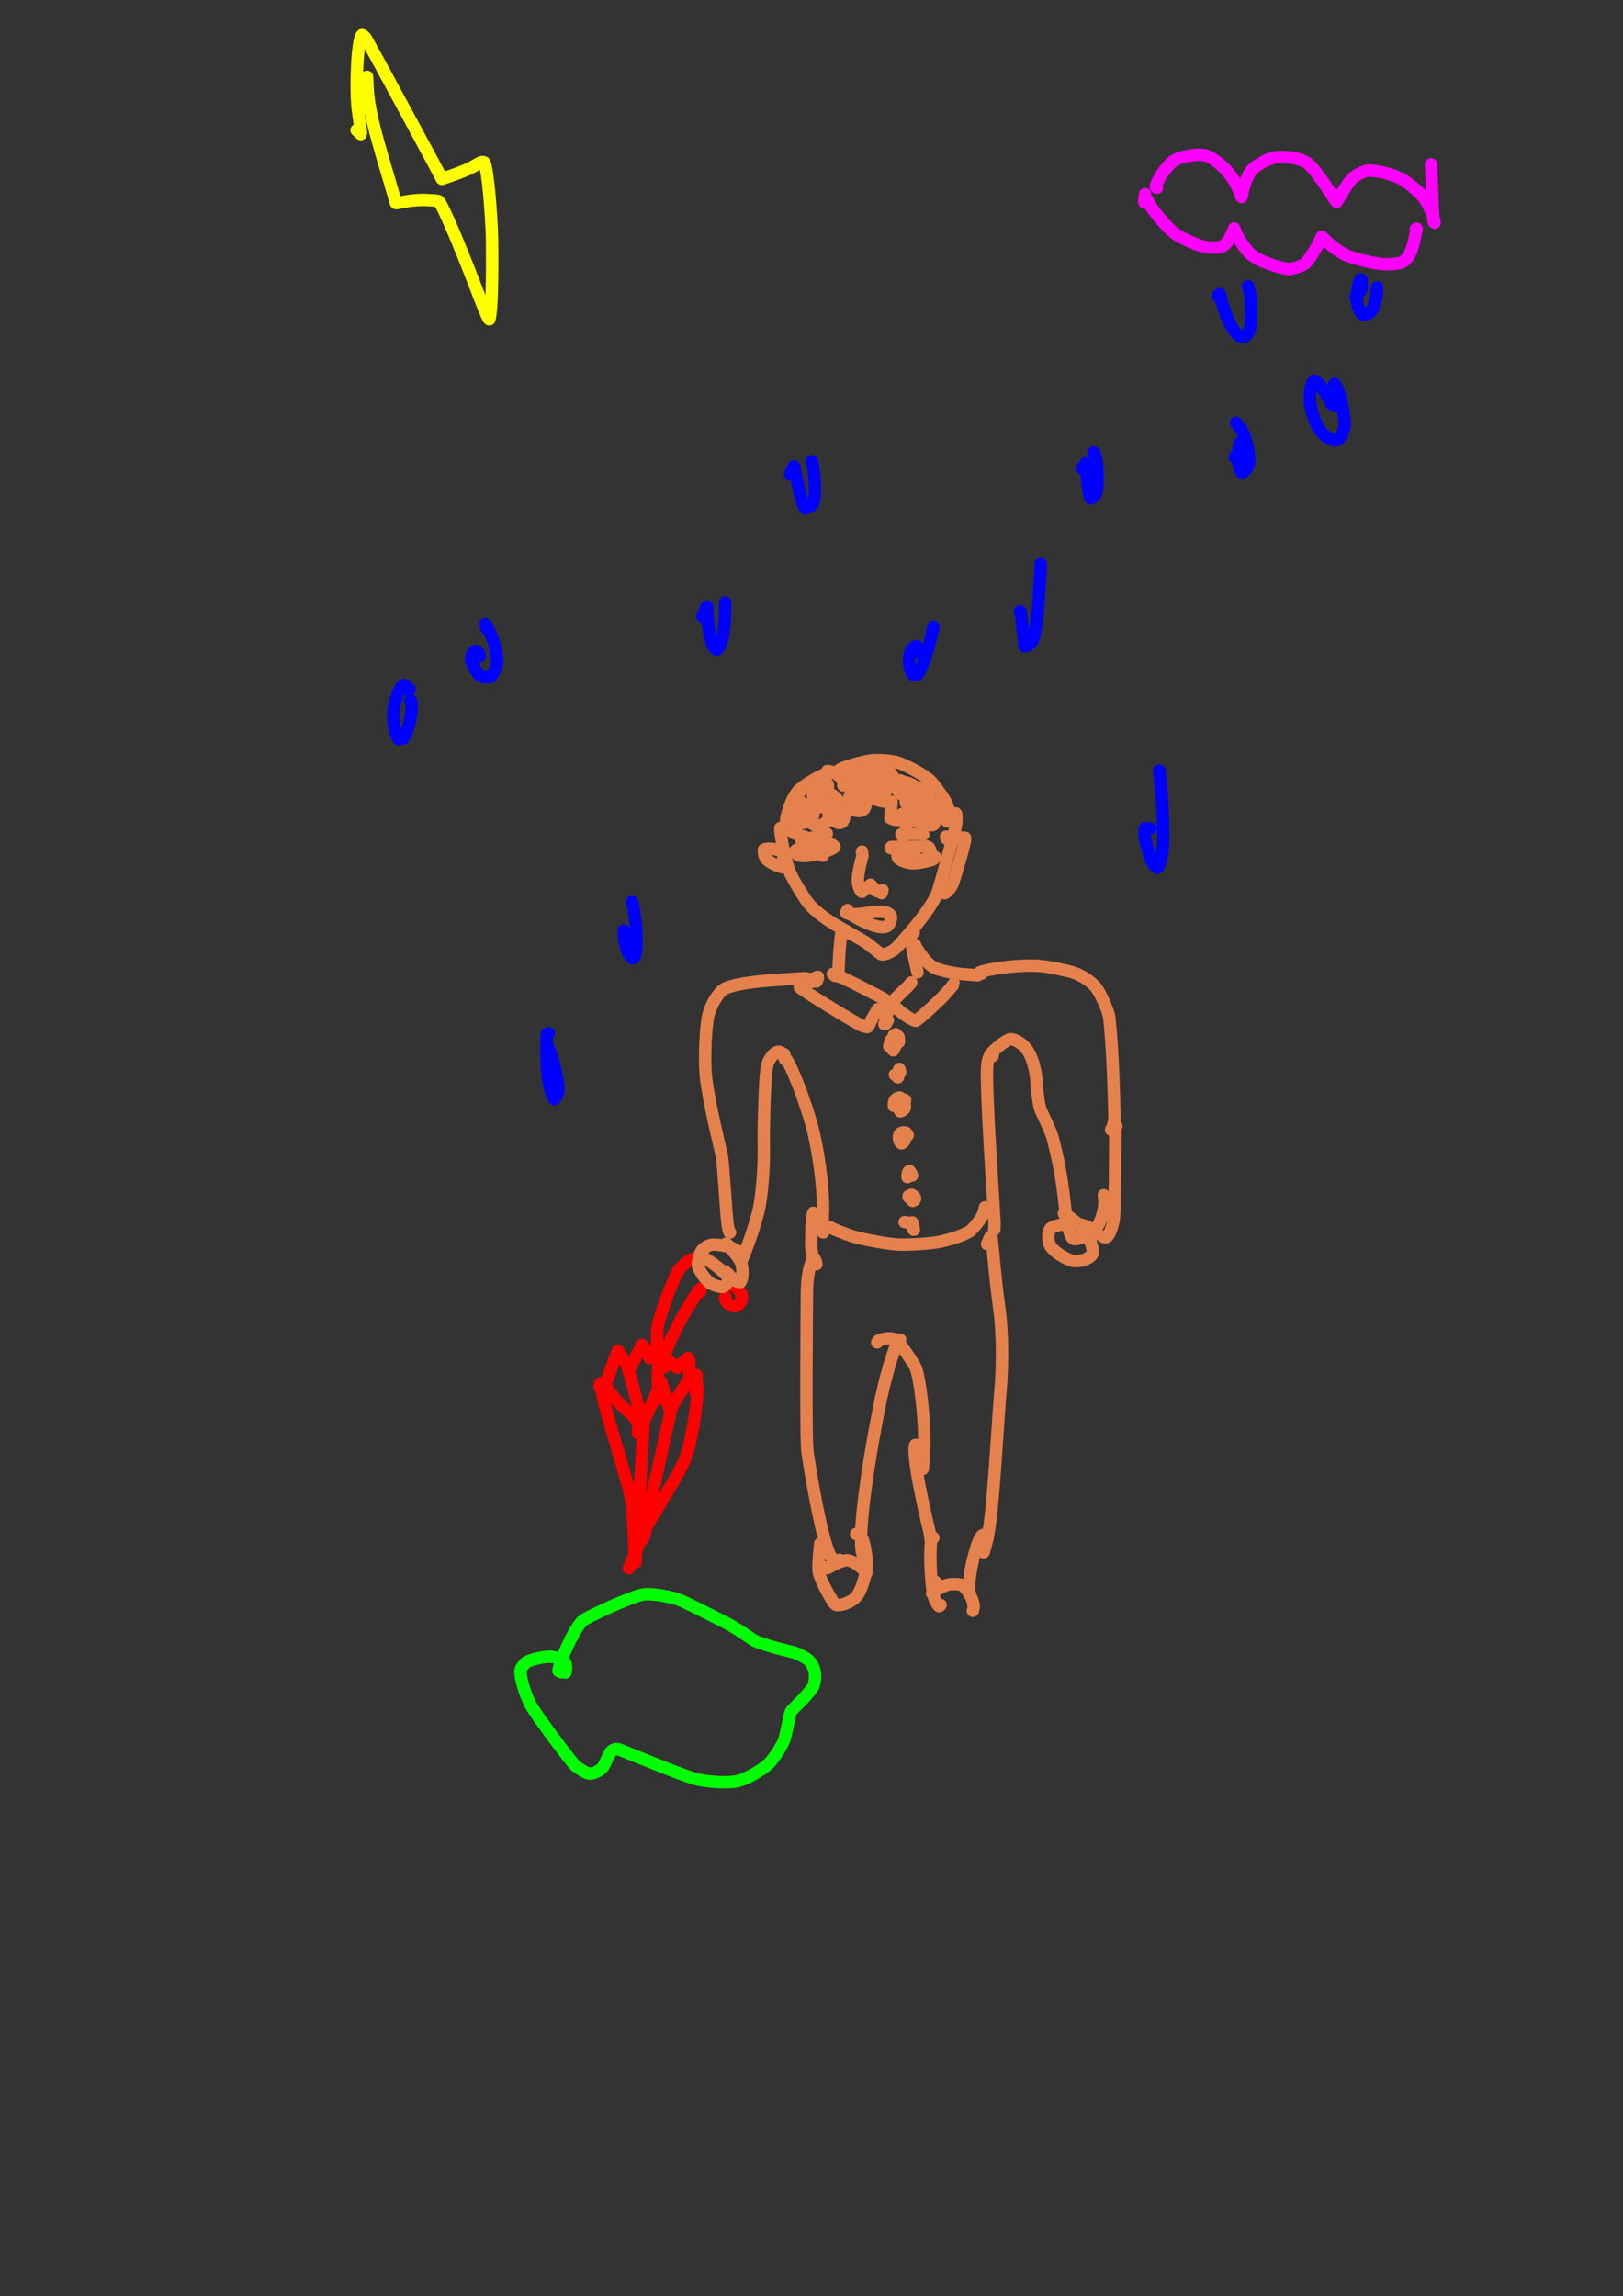 <?xml version="1.0" encoding="UTF-8" standalone="no"?>
<!DOCTYPE svg PUBLIC "-//W3C//DTD SVG 1.1//EN" "http://www.w3.org/Graphics/SVG/1.1/DTD/svg11.dtd">
<svg width="128.40" height="181.68" viewBox="0.00 0.00 535.00 757.00" xmlns="http://www.w3.org/2000/svg" xmlns:xlink="http://www.w3.org/1999/xlink">
<rect x="0.00" y="0.00" width="535.00" height="757.00" fill="#333333" stroke="none"/>
<g stroke-linecap="round" id="215">
<path d="M120.51,27.41 C120.58,27.16 120.63,27.00 120.66,26.91 C120.68,26.82 120.73,26.61 120.81,26.30 C120.88,25.98 120.95,25.66 121.02,25.34 C121.13,33.59 122.44,39.26 126.09,51.87 C127.44,56.45 129.67,63.99 130.54,66.96 C130.68,67.12 135.01,65.88 139.64,65.90 C141.10,65.97 144.29,66.10 144.57,66.29 C145.72,67.10 151.50,80.91 155.92,92.37 C160.58,104.58 161.12,105.45 161.32,105.25 C162.37,101.74 162.27,85.75 162.19,78.37 C161.94,70.10 160.81,55.82 159.65,53.56 C159.02,53.25 158.63,53.36 156.77,54.46 C153.96,56.13 149.66,57.65 145.66,58.97 C144.49,56.54 121.53,14.15 120.79,12.94 C120.24,12.05 119.77,11.67 119.34,11.55 C117.82,13.05 117.11,28.18 117.92,35.78 C118.27,38.97 119.19,43.59 118.92,44.21 C118.92,44.21 117.56,42.91 117.56,42.91" fill="none" stroke="rgb(255, 255, 0)" stroke-width="4.09" stroke-opacity="1.00" stroke-linejoin="round"/>
<path d="M377.19,66.65 C377.22,65.96 377.25,65.50 377.28,65.26 C377.31,65.01 377.50,64.02 377.49,63.99 C377.39,64.23 377.91,65.51 378.86,67.23 C380.20,69.61 384.50,74.84 387.14,76.87 C389.48,78.65 394.86,80.91 396.97,81.36 C399.03,81.75 401.98,81.75 403.11,81.13 C404.47,80.36 405.82,78.06 406.83,75.34 C408.16,79.15 410.98,82.80 412.79,84.23 C416.04,86.71 423.83,88.82 425.08,88.68 C426.90,88.46 429.62,87.48 430.44,86.71 C432.07,85.08 435.20,79.55 435.70,78.03 C436.52,78.80 439.83,82.24 443.47,84.00 C446.33,85.35 452.98,86.80 455.31,87.03 C457.67,87.23 460.72,87.03 462.01,86.50 C464.12,85.59 465.27,83.15 466.13,79.52 C466.39,78.33 466.82,76.27 466.99,75.41 C466.99,75.41 466.73,75.53 466.73,75.53" fill="none" stroke="rgb(255, 0, 255)" stroke-width="4.09" stroke-opacity="1.00" stroke-linejoin="round"/>
<path d="M381.35,61.87 C381.27,61.78 381.19,61.68 381.11,61.59 C381.07,61.55 381.02,61.50 380.98,61.46 C381.52,59.12 384.51,54.74 386.82,53.08 C389.13,51.50 394.96,50.54 397.59,51.30 C399.94,52.03 403.87,55.25 405.94,58.23 C407.67,60.79 408.46,62.69 409.26,64.97 C409.96,61.24 411.14,57.69 412.69,56.00 C414.31,54.28 417.90,52.40 420.19,51.94 C422.61,51.50 428.47,51.80 431.19,53.94 C434.29,56.45 440.05,66.07 440.62,66.54 C440.83,66.34 444.07,60.49 445.73,58.84 C446.69,57.94 449.28,56.51 450.62,56.30 C453.34,55.92 459.08,57.49 461.99,58.98 C463.87,59.96 467.83,63.24 469.06,64.84 C471.19,67.65 472.76,71.82 472.89,73.41 C472.83,73.33 472.78,73.29 472.74,73.29 C472.65,73.24 472.59,73.05 472.55,72.72 C472.28,70.44 471.80,55.60 471.75,54.19" fill="none" stroke="rgb(255, 0, 255)" stroke-width="4.09" stroke-opacity="1.00" stroke-linejoin="round"/>
<path d="M135.01,227.29 C134.92,227.34 134.86,227.37 134.83,227.40 C134.79,227.43 134.72,227.49 134.63,227.58 C134.64,227.43 134.44,226.65 134.17,226.38 C134.04,226.24 133.70,226.04 133.17,225.78 C131.74,226.34 130.24,230.70 129.82,233.38 C129.41,236.30 129.81,241.75 131.52,243.73 C131.52,243.73 133.02,243.42 133.02,243.42 C136.00,238.00 135.84,231.91 135.55,231.04 C135.55,231.04 135.27,230.95 135.27,230.95 C135.27,230.95 135.26,231.06 135.26,231.06" fill="none" stroke="rgb(0, 0, 255)" stroke-width="4.09" stroke-opacity="1.00" stroke-linejoin="round"/>
<path d="M158.14,216.42 C158.14,216.11 158.09,215.86 158.00,215.69 C157.91,215.52 157.66,215.18 157.24,214.66 C157.24,214.66 156.53,214.58 156.53,214.58 C155.90,215.05 155.21,216.25 155.29,217.41 C155.42,218.90 157.49,222.52 158.78,223.10 C159.27,223.31 160.25,223.35 161.69,223.21 C163.28,220.96 163.98,219.27 163.85,217.39 C163.39,211.31 160.29,205.83 160.02,205.73 C160.02,205.73 160.30,207.08 160.30,207.08" fill="none" stroke="rgb(0, 0, 255)" stroke-width="4.09" stroke-opacity="1.00" stroke-linejoin="round"/>
<path d="M180.89,340.63 C180.67,340.71 180.46,340.79 180.33,340.85 C180.31,340.86 180.29,340.86 180.27,340.87 C180.17,342.78 180.14,344.11 180.15,346.89 C180.27,357.91 181.98,361.15 182.73,362.36 C183.88,361.04 184.31,359.62 183.98,357.38 C183.39,353.39 182.13,348.70 180.93,345.85 C180.84,345.65 180.72,345.35 180.58,344.96" fill="none" stroke="rgb(0, 0, 255)" stroke-width="4.09" stroke-opacity="1.00" stroke-linejoin="round"/>
<path d="M206.49,307.63 C206.49,307.63 206.07,307.56 206.07,307.56 C206.07,307.56 205.68,306.70 205.68,306.70 C205.62,306.70 205.61,313.82 208.58,316.02 C209.63,315.61 209.96,312.44 209.77,307.54 C209.68,305.78 209.38,302.86 209.08,300.88 C208.84,299.30 208.54,297.94 208.33,297.34" fill="none" stroke="rgb(0, 0, 255)" stroke-width="4.09" stroke-opacity="1.00" stroke-linejoin="round"/>
<path d="M231.54,203.23 C231.93,202.43 232.19,201.88 232.32,201.57 C232.54,201.08 232.73,200.57 232.94,200.07 C232.99,199.94 233.03,199.88 233.05,199.89 C233.19,203.74 233.57,208.35 234.40,211.20 C234.89,212.85 235.46,213.69 236.27,214.21 C237.43,213.67 238.62,209.28 238.86,205.78 C238.95,204.40 239.02,200.21 239.03,198.64" fill="none" stroke="rgb(0, 0, 255)" stroke-width="4.09" stroke-opacity="1.00" stroke-linejoin="round"/>
<path d="M260.46,156.43 C260.79,155.69 261.01,155.18 261.14,154.92 C261.26,154.66 261.46,154.27 261.72,153.76 C261.78,153.84 261.83,153.96 261.86,154.10 C262.83,159.13 264.34,166.26 265.42,167.64 C267.13,167.23 268.11,166.42 268.44,164.69 C268.91,162.14 268.45,154.73 267.66,152.03" fill="none" stroke="rgb(0, 0, 255)" stroke-width="4.09" stroke-opacity="1.00" stroke-linejoin="round"/>
<path d="M303.40,215.49 C303.22,215.43 303.10,215.35 303.03,215.26 C302.97,215.17 302.83,214.84 302.63,214.28 C302.47,213.85 302.31,213.41 302.15,212.98 C301.13,213.21 300.40,213.87 300.01,215.28 C299.13,218.58 300.10,221.24 300.95,222.43 C300.95,222.43 302.45,222.31 302.45,222.31 C305.19,218.60 307.39,208.15 307.70,206.62" fill="none" stroke="rgb(0, 0, 255)" stroke-width="4.09" stroke-opacity="1.00" stroke-linejoin="round"/>
<path d="M336.25,201.54 C336.26,201.71 336.28,201.83 336.31,201.89 C336.34,201.94 336.41,202.01 336.53,202.10 C336.53,202.10 337.75,213.07 337.75,213.07 C339.37,212.89 340.37,211.78 340.99,209.25 C342.12,204.53 342.83,191.21 343.07,185.97" fill="none" stroke="rgb(0, 0, 255)" stroke-width="4.09" stroke-opacity="1.00" stroke-linejoin="round"/>
<path d="M356.68,154.50 C356.95,154.08 357.14,153.78 357.26,153.61 C357.38,153.44 357.60,153.16 357.91,152.76 C357.94,152.90 357.97,153.17 357.99,153.58 C358.26,158.20 358.91,162.83 359.53,164.31 C360.67,163.96 361.33,163.06 361.59,161.16 C362.09,157.19 361.76,151.67 360.73,149.35 C360.73,149.35 360.39,149.19 360.39,149.19" fill="none" stroke="rgb(0, 0, 255)" stroke-width="4.09" stroke-opacity="1.00" stroke-linejoin="round"/>
<path d="M379.20,273.16 C379.20,273.16 377.56,273.02 377.56,273.02 C377.22,273.91 377.16,274.93 377.48,276.60 C377.82,278.33 378.52,280.84 379.22,282.81 C379.94,284.84 380.63,285.68 381.63,286.06 C382.93,283.93 383.40,280.06 383.43,276.39 C383.45,266.31 382.80,259.38 382.15,254.04" fill="none" stroke="rgb(0, 0, 255)" stroke-width="4.09" stroke-opacity="1.00" stroke-linejoin="round"/>
<path d="M407.11,150.80 C407.44,150.13 407.69,149.69 407.85,149.46 C408.36,148.73 408.62,148.32 408.64,148.24 C408.72,147.92 408.77,147.15 408.80,145.92 C407.17,151.46 408.75,155.14 409.42,156.01 C411.09,154.79 411.84,153.59 411.81,151.64 C411.76,149.66 411.28,146.88 410.62,144.76 C409.97,142.70 409.00,141.14 407.48,139.41" fill="none" stroke="rgb(0, 0, 255)" stroke-width="4.09" stroke-opacity="1.00" stroke-linejoin="round"/>
<path d="M401.40,97.53 C401.40,97.53 401.85,97.78 401.85,97.78 C401.85,97.78 402.34,97.59 402.34,97.59 C402.34,97.59 402.07,96.97 402.07,96.97 C402.93,100.98 404.93,106.26 406.70,108.82 C407.74,110.29 408.91,111.07 410.00,111.24 C411.06,110.61 411.90,109.31 412.22,107.43 C412.53,105.50 412.50,98.46 412.14,96.91 C412.06,96.56 411.83,95.71 411.45,94.39" fill="none" stroke="rgb(0, 0, 255)" stroke-width="4.09" stroke-opacity="1.00" stroke-linejoin="round"/>
<path d="M439.72,133.84 C439.59,133.71 439.49,133.63 439.44,133.58 C439.39,133.53 439.31,133.44 439.21,133.33 C439.21,133.33 438.97,133.29 438.97,133.29 C435.83,126.98 433.92,125.59 433.26,125.45 C432.24,125.93 431.41,129.89 431.90,133.25 C432.22,135.29 433.39,138.88 434.31,140.59 C436.28,144.09 439.09,145.18 440.63,145.18 C442.01,144.29 442.84,142.83 443.23,140.41 C443.49,138.72 442.11,131.31 441.19,128.99 C440.99,128.48 440.56,127.67 439.91,126.54" fill="none" stroke="rgb(0, 0, 255)" stroke-width="4.09" stroke-opacity="1.00" stroke-linejoin="round"/>
<path d="M446.82,98.06 C447.24,97.46 447.56,97.03 447.77,96.77 C448.34,96.09 448.66,95.60 448.72,95.31 C448.99,94.19 448.82,91.99 448.63,92.02 C447.97,92.40 446.95,96.90 447.39,99.80 C447.66,101.53 448.44,102.96 449.34,103.80 C450.53,103.84 451.72,103.26 452.39,102.01 C453.54,99.80 453.97,96.47 453.93,94.76" fill="none" stroke="rgb(0, 0, 255)" stroke-width="4.09" stroke-opacity="1.00" stroke-linejoin="round"/>
<path d="M186.36,551.38 C186.38,551.35 186.41,551.28 186.44,551.16 C186.65,550.27 186.68,548.78 186.28,548.10 C185.70,547.20 183.13,546.21 181.12,546.16 C179.13,546.14 175.43,547.03 173.81,547.81 C173.05,548.21 171.93,549.60 171.70,550.21 C171.16,551.93 172.56,557.15 174.69,561.63 C176.26,564.88 188.01,580.46 189.69,582.14 C190.20,582.62 192.88,584.35 193.77,584.61 C195.28,585.02 197.77,583.86 198.83,582.44 C199.27,581.81 200.69,578.57 201.07,577.90 C201.56,577.07 202.82,576.41 203.76,576.63 C204.56,576.84 223.42,584.74 228.93,586.37 C232.91,587.50 239.70,587.88 243.01,587.21 C246.24,586.49 251.24,583.42 253.12,581.71 C254.90,580.04 257.63,575.94 258.48,573.64 C259.34,571.23 260.31,564.78 260.78,564.11 C261.14,563.62 267.51,557.69 268.22,555.61 C268.65,554.25 268.76,552.73 268.57,551.20 C268.35,549.85 267.53,548.25 266.55,547.31 C265.74,546.56 263.12,545.20 261.77,544.77 C261.10,544.57 251.08,542.30 248.29,540.62 C247.74,540.28 242.99,536.87 239.37,535.00 C235.49,533.01 226.98,528.71 224.30,527.57 C221.78,526.52 215.25,525.24 212.22,525.62 C208.12,526.20 193.16,533.23 191.98,534.37 C188.89,537.49 184.22,548.52 184.10,550.86 C184.10,550.86 185.04,551.28 185.04,551.28" fill="none" stroke="rgb(0, 255, 0)" stroke-width="4.09" stroke-opacity="1.00" stroke-linejoin="round"/>
<path d="M229.88,416.03 C229.96,415.74 230.04,415.56 230.21,415.27 C230.25,415.20 230.30,415.12 230.37,415.01 C230.37,415.01 230.23,414.80 230.23,414.80 C228.75,414.48 226.05,415.62 223.63,418.91 C221.91,421.30 217.40,434.04 216.79,437.30 C216.56,438.64 216.51,445.55 216.67,446.45 C216.70,446.62 216.78,446.85 216.90,447.12 C216.90,447.12 217.09,447.20 217.09,447.20 C217.09,447.20 217.16,447.16 217.16,447.16" fill="none" stroke="rgb(255, 0, 0)" stroke-width="4.09" stroke-opacity="1.00" stroke-linejoin="round"/>
<path d="M230.67,425.84 C230.67,425.84 230.58,426.01 230.58,426.01 C230.75,425.67 230.86,425.44 230.91,425.34 C230.96,425.23 231.01,425.08 231.07,424.90 C231.07,424.90 230.92,424.87 230.92,424.87 C230.35,425.10 227.04,430.53 225.49,433.14 C223.50,436.29 218.02,447.50 218.31,450.23 C218.33,450.43 218.45,450.64 218.65,450.85 C218.65,450.85 218.98,450.66 218.98,450.66" fill="none" stroke="rgb(255, 0, 0)" stroke-width="4.09" stroke-opacity="1.00" stroke-linejoin="round"/>
<path d="M238.97,428.09 C238.99,427.92 239.00,427.81 239.02,427.75 C239.04,427.69 239.07,427.60 239.13,427.48 C239.12,427.57 239.28,428.58 239.42,428.99 C239.68,429.76 241.40,430.77 242.34,430.66 C243.41,430.49 244.69,428.82 244.57,427.52 C244.41,426.20 242.90,424.06 242.12,423.80 C241.99,423.76 241.72,423.73 241.30,423.70 C241.30,423.70 241.16,423.78 241.16,423.78" fill="none" stroke="rgb(255, 0, 0)" stroke-width="4.09" stroke-opacity="1.00" stroke-linejoin="round"/>
<path d="M200.29,457.68 C200.21,457.51 200.16,457.40 200.12,457.34 C200.08,457.29 200.00,457.22 199.89,457.12 C199.89,457.12 199.83,457.16 199.83,457.16 C201.16,459.14 203.46,462.29 205.71,464.17 C208.96,466.89 209.11,467.04 211.01,470.40 C211.14,470.64 211.29,470.84 211.45,470.99 C211.45,470.99 211.18,470.99 211.18,470.99" fill="none" stroke="rgb(255, 0, 0)" stroke-width="4.09" stroke-opacity="1.00" stroke-linejoin="round"/>
<path d="M197.63,457.09 C197.63,457.09 197.92,456.00 197.92,456.00 C197.92,455.98 197.94,456.04 197.94,456.07 C198.34,458.69 198.68,460.51 199.23,462.78 C200.24,466.94 205.05,482.68 206.61,488.49 C207.89,492.69 208.38,495.82 208.61,499.54 C208.78,503.04 209.10,509.84 209.26,513.14 C209.34,514.46 209.44,515.08 209.51,515.01 C209.52,514.85 209.54,514.69 209.55,514.52 C209.56,514.43 209.56,514.35 209.55,514.28 C209.43,512.97 209.94,508.42 210.11,507.63" fill="none" stroke="rgb(255, 0, 0)" stroke-width="4.09" stroke-opacity="1.00" stroke-linejoin="round"/>
<path d="M229.57,456.16 C229.57,456.16 229.59,455.65 229.59,455.65 C229.59,455.65 229.66,455.67 229.66,455.67 C229.77,456.42 229.84,456.95 229.86,457.26 C230.13,462.35 227.75,476.72 225.40,481.99 C222.80,487.74 214.89,499.83 213.14,503.41 C212.33,505.09 209.18,512.39 208.12,514.91 C207.89,515.46 207.64,516.09 207.37,516.81 C207.34,516.87 207.27,517.05 207.30,516.99" fill="none" stroke="rgb(255, 0, 0)" stroke-width="4.09" stroke-opacity="1.00" stroke-linejoin="round"/>
<path d="M210.38,471.02 C210.35,471.29 210.27,472.07 210.26,472.21 C210.25,472.29 210.25,472.40 210.25,472.54 C210.37,472.28 210.50,472.03 210.62,471.78 C214.75,463.58 217.81,455.79 217.95,455.51 C217.95,455.51 220.73,464.84 220.73,464.84 C220.73,464.84 227.34,454.29 227.34,454.29 C227.28,454.36 227.22,454.42 227.16,454.48 C227.11,454.53 227.07,454.58 227.03,454.62" fill="none" stroke="rgb(255, 0, 0)" stroke-width="4.09" stroke-opacity="1.00" stroke-linejoin="round"/>
<path d="M212.56,465.01 C212.43,465.58 212.35,467.01 212.29,468.08 C212.27,468.41 211.01,486.96 210.87,494.78 C210.84,498.80 211.21,503.49 211.73,507.48 C211.73,507.48 211.76,506.82 211.76,506.82" fill="none" stroke="rgb(255, 0, 0)" stroke-width="4.09" stroke-opacity="1.00" stroke-linejoin="round"/>
<path d="M220.99,463.42 C221.10,463.38 221.18,463.35 221.22,463.35 C221.26,463.35 221.33,463.36 221.43,463.39 C221.40,463.74 221.36,464.07 221.30,464.37 C221.13,465.23 216.80,484.48 215.01,492.62 C213.77,498.41 212.82,504.29 212.40,506.38 C212.40,506.38 212.33,506.42 212.33,506.42 C212.32,506.37 212.32,506.29 212.32,506.20 C212.32,506.17 212.32,506.14 212.32,506.11" fill="none" stroke="rgb(255, 0, 0)" stroke-width="4.09" stroke-opacity="1.00" stroke-linejoin="round"/>
<path d="M228.36,455.78 C228.06,455.77 227.78,455.90 227.68,455.94 C227.66,455.95 227.55,455.99 227.36,456.04 C227.28,456.07 227.12,456.12 226.88,456.20 C226.88,456.20 229.62,453.35 229.62,453.35 C229.54,454.52 229.37,456.93 229.29,458.17 C229.27,458.43 229.26,458.65 229.26,458.85" fill="none" stroke="rgb(255, 0, 0)" stroke-width="4.09" stroke-opacity="1.00" stroke-linejoin="round"/>
<path d="M200.81,453.71 C200.66,454.01 200.56,454.20 200.50,454.28 C200.41,454.43 200.27,454.56 200.19,454.72 C200.00,455.07 199.75,455.80 199.77,455.83 C199.77,455.83 203.65,445.26 203.65,445.26 C203.65,445.26 207.57,451.27 207.57,451.27 C207.57,451.27 211.60,443.33 211.60,443.33 C212.07,443.61 213.27,445.98 213.73,446.92 C213.89,447.24 214.51,448.39 214.50,448.37" fill="none" stroke="rgb(255, 0, 0)" stroke-width="4.09" stroke-opacity="1.00" stroke-linejoin="round"/>
<path d="M219.96,449.07 C219.80,448.55 219.71,448.24 219.67,448.14 C219.66,448.10 219.62,447.98 219.62,448.02 C219.62,448.02 223.17,450.92 223.17,450.92 C223.17,450.92 226.78,447.69 226.78,447.69 C227.18,448.19 227.32,448.94 227.25,450.62 C227.19,452.32 227.18,453.48 227.22,454.32 C227.23,454.45 227.24,454.52 227.25,454.53" fill="none" stroke="rgb(255, 0, 0)" stroke-width="4.09" stroke-opacity="1.00" stroke-linejoin="round"/>
<path d="M206.23,449.32 C206.23,449.32 206.23,449.13 206.23,449.13 C206.32,449.17 206.47,449.59 207.09,451.53 C208.74,456.66 211.30,467.47 211.23,468.48 C211.23,468.48 211.07,468.53 211.07,468.53 C211.07,468.53 210.74,468.20 210.74,468.20" fill="none" stroke="rgb(255, 0, 0)" stroke-width="4.09" stroke-opacity="1.00" stroke-linejoin="round"/>
<path d="M217.40,450.87 C217.40,450.75 217.39,450.65 217.37,450.59 C217.36,450.52 217.32,450.38 217.26,450.17 C217.26,450.17 217.07,450.05 217.07,450.05 C216.97,450.89 216.81,453.54 216.82,455.35 C216.85,459.42 217.41,461.50 217.46,461.45" fill="none" stroke="rgb(255, 0, 0)" stroke-width="4.09" stroke-opacity="1.00" stroke-linejoin="round"/>
<path d="M257.44,273.08 C257.44,273.08 257.25,272.96 257.25,272.96 C257.10,273.57 257.39,275.60 258.17,279.66 C258.74,282.50 259.98,286.85 260.65,288.22 C262.16,291.30 265.12,296.11 266.72,298.09 C268.32,300.01 271.86,302.79 275.38,304.89 C276.72,305.69 284.86,310.27 285.54,310.76 C286.47,311.42 290.08,314.37 290.36,314.54 C291.31,315.12 294.43,313.61 295.76,312.17 C302.34,304.92 307.51,298.40 309.13,293.96 C309.77,292.16 315.02,272.98 315.14,272.02 C315.42,269.83 315.24,268.24 315.12,268.17 C315.12,268.17 314.84,268.41 314.84,268.41" fill="none" stroke="rgb(229, 129, 76)" stroke-width="4.09" stroke-opacity="1.00" stroke-linejoin="round"/>
<path d="M278.66,307.64 C278.66,307.64 277.66,306.91 277.66,306.91 C277.47,306.99 277.26,307.89 277.04,309.92 C276.42,316.37 276.33,319.96 276.49,321.46 C276.54,321.83 276.63,322.04 276.79,322.09" fill="none" stroke="rgb(229, 129, 76)" stroke-width="4.09" stroke-opacity="1.00" stroke-linejoin="round"/>
<path d="M301.17,307.40 C301.17,307.40 300.54,307.20 300.54,307.20 C300.54,307.20 300.12,307.46 300.12,307.46 C299.88,309.31 301.71,317.40 301.96,318.45 C302.07,318.91 302.23,319.61 302.44,320.56" fill="none" stroke="rgb(229, 129, 76)" stroke-width="4.09" stroke-opacity="1.00" stroke-linejoin="round"/>
<path d="M275.23,321.73 C275.23,321.73 274.52,321.08 274.52,321.08 C274.52,321.08 274.79,320.97 274.79,320.97 C276.21,321.46 291.50,329.15 291.99,329.72 C292.30,330.10 292.47,330.48 292.51,330.69" fill="none" stroke="rgb(229, 129, 76)" stroke-width="4.09" stroke-opacity="1.00" stroke-linejoin="round"/>
<path d="M269.12,323.59 C269.29,323.30 269.41,323.09 269.46,322.97 C269.59,322.64 269.66,322.14 269.63,322.04 C269.47,321.77 264.42,324.44 263.89,325.08 C263.84,325.15 263.75,325.30 263.63,325.53 C263.59,325.89 281.65,337.12 284.24,338.18 C284.70,338.37 285.25,338.51 285.88,338.61 C286.38,338.28 286.86,337.01 287.11,336.52 C287.43,335.88 288.08,334.77 289.05,333.17 C289.14,333.02 289.38,332.58 289.34,332.75" fill="none" stroke="rgb(229, 129, 76)" stroke-width="4.09" stroke-opacity="1.00" stroke-linejoin="round"/>
<path d="M300.39,323.90 C299.84,324.57 299.43,325.05 299.15,325.33 C298.49,325.98 294.44,329.81 293.87,330.57 C296.87,334.20 301.01,336.50 301.92,336.53 C303.13,335.84 309.13,330.33 311.00,328.37 C312.86,326.40 314.42,324.40 314.40,324.30" fill="none" stroke="rgb(229, 129, 76)" stroke-width="4.09" stroke-opacity="1.00" stroke-linejoin="round"/>
<path d="M301.68,311.54 C301.68,311.54 301.55,311.60 301.55,311.60 C303.88,315.53 306.00,317.90 307.67,318.85 C309.67,319.95 314.10,320.83 317.58,321.17 C319.67,321.32 322.01,321.50 322.22,321.54" fill="none" stroke="rgb(229, 129, 76)" stroke-width="4.09" stroke-opacity="1.00" stroke-linejoin="round"/>
<path d="M267.59,323.70 C267.60,323.52 267.60,323.40 267.59,323.34 C267.58,323.28 267.54,323.20 267.48,323.09 C266.53,322.71 265.83,322.49 265.38,322.44 C265.27,322.43 254.05,323.17 252.48,323.31 C245.82,323.95 240.98,324.78 238.71,326.05 C236.49,327.35 234.25,331.72 233.53,334.50 C232.52,338.62 232.17,349.67 232.70,354.97 C233.71,363.89 237.55,379.14 237.85,380.60 C238.49,383.68 239.31,399.68 239.79,403.26 C240.05,405.13 240.28,405.98 240.55,406.36 C240.55,406.36 240.66,406.28 240.66,406.28" fill="none" stroke="rgb(229, 129, 76)" stroke-width="4.09" stroke-opacity="1.00" stroke-linejoin="round"/>
<path d="M258.76,349.29 C258.69,349.09 258.63,348.90 258.60,348.74 C258.31,347.27 257.22,346.57 256.34,346.74 C255.23,346.99 253.53,348.92 252.95,351.01 C251.99,354.61 251.69,373.33 251.78,377.35 C251.97,384.02 251.17,394.85 249.94,399.60 C247.75,407.86 245.56,412.77 244.64,415.22 C244.64,415.03 244.64,414.83 244.64,414.64 C244.64,414.49 244.64,414.30 244.64,414.26" fill="none" stroke="rgb(229, 129, 76)" stroke-width="4.09" stroke-opacity="1.00" stroke-linejoin="round"/>
<path d="M243.28,412.44 C243.03,412.45 241.49,411.51 241.32,411.42 C240.09,410.79 235.96,410.12 234.39,410.39 C233.39,410.58 231.83,411.56 231.25,412.40 C230.66,413.30 230.00,415.65 230.04,416.77 C230.19,419.02 233.12,422.55 234.52,423.27 C236.24,424.10 237.95,424.49 238.61,424.08 C239.20,423.69 239.86,422.86 240.02,422.46" fill="none" stroke="rgb(229, 129, 76)" stroke-width="4.09" stroke-opacity="1.00" stroke-linejoin="round"/>
<path d="M239.68,410.54 C239.63,410.47 239.60,410.42 239.57,410.38 C239.50,410.29 239.42,410.22 239.37,410.13 C239.35,410.09 239.34,410.05 239.34,410.01 C239.89,410.15 243.59,414.42 244.32,416.43 C244.97,418.32 244.89,421.70 244.02,422.67 C242.37,423.10 239.51,419.30 239.31,419.20 C239.17,419.13 238.86,419.10 238.39,419.12 C238.39,419.12 238.20,419.00 238.20,419.00" fill="none" stroke="rgb(229, 129, 76)" stroke-width="4.09" stroke-opacity="1.00" stroke-linejoin="round"/>
<path d="M230.92,413.90 C230.89,413.83 230.86,413.76 230.83,413.68 C230.81,413.62 230.78,413.55 230.76,413.48 C230.76,413.59 231.29,414.11 231.96,414.55 C235.42,416.68 237.84,418.73 239.24,420.11 C239.50,420.37 239.76,420.63 240.01,420.89" fill="none" stroke="rgb(229, 129, 76)" stroke-width="4.09" stroke-opacity="1.00" stroke-linejoin="round"/>
<path d="M258.53,347.58 C258.53,347.58 258.05,347.85 258.05,347.85 C258.05,348.05 258.92,348.82 259.21,349.21 C261.11,351.78 265.53,363.33 267.75,371.56 C269.81,379.48 271.39,391.33 271.33,398.75 C271.18,401.91 271.02,405.46 271.15,406.14 C271.15,406.14 271.38,406.30 271.38,406.30" fill="none" stroke="rgb(229, 129, 76)" stroke-width="4.09" stroke-opacity="1.00" stroke-linejoin="round"/>
<path d="M327.24,348.13 C327.24,348.13 327.36,347.22 327.36,347.22 C327.36,347.22 327.18,347.13 327.18,347.13 C326.68,347.27 325.67,348.23 325.40,351.62 C324.85,359.13 327.78,400.69 327.83,402.93 C327.83,403.34 327.82,404.14 327.79,405.33 C327.79,405.33 327.68,405.44 327.68,405.44" fill="none" stroke="rgb(229, 129, 76)" stroke-width="4.09" stroke-opacity="1.00" stroke-linejoin="round"/>
<path d="M273.91,404.72 C273.71,404.70 273.40,404.54 273.28,404.47 C273.22,404.44 273.12,404.39 272.97,404.33 C273.29,404.64 278.76,406.90 281.59,407.73 C284.96,408.68 292.30,410.04 295.64,410.27 C298.84,410.47 305.91,410.05 309.09,409.50 C312.77,408.84 318.38,407.06 320.06,405.62 C321.06,404.75 322.93,402.37 323.59,401.22 C324.16,400.20 324.50,399.10 324.69,398.02" fill="none" stroke="rgb(229, 129, 76)" stroke-width="4.09" stroke-opacity="1.00" stroke-linejoin="round"/>
<path d="M323.58,320.97 C323.58,320.97 322.88,320.85 322.88,320.85 C322.88,320.85 322.98,320.51 322.98,320.51 C327.26,319.06 337.27,317.93 343.10,318.48 C346.37,318.81 351.88,319.97 354.14,320.73 C356.70,321.61 359.66,323.61 361.17,325.40 C362.82,327.44 365.39,333.28 365.66,335.47 C367.04,348.11 367.28,365.73 367.37,368.19 C367.40,370.02 366.54,372.20 366.26,372.43" fill="none" stroke="rgb(229, 129, 76)" stroke-width="4.09" stroke-opacity="1.00" stroke-linejoin="round"/>
<path d="M367.99,371.25 C367.74,371.59 367.66,372.04 367.66,373.41 C367.62,379.49 367.56,397.13 367.23,401.04 C366.95,404.09 365.75,407.34 364.71,407.85 C364.39,407.99 363.95,407.88 363.49,407.65" fill="none" stroke="rgb(229, 129, 76)" stroke-width="4.09" stroke-opacity="1.00" stroke-linejoin="round"/>
<path d="M327.01,348.09 C327.01,348.09 326.43,347.88 326.43,347.88 C326.43,347.88 326.38,347.74 326.38,347.74 C327.59,346.04 331.70,342.67 333.17,342.59 C334.50,342.57 337.17,343.95 338.79,346.41 C340.40,348.91 341.36,352.71 341.59,355.71 C341.68,356.86 342.17,363.54 342.97,365.76 C343.35,366.79 346.24,372.42 346.96,375.02 C349.11,383.01 350.17,389.26 351.32,400.15 C351.68,403.66 352.79,407.82 353.82,408.41 C354.81,408.86 358.92,407.42 360.65,405.79 C362.69,403.78 364.13,399.15 364.05,396.11 C364.03,395.75 363.97,395.06 363.87,394.03" fill="none" stroke="rgb(229, 129, 76)" stroke-width="4.09" stroke-opacity="1.00" stroke-linejoin="round"/>
<path d="M359.60,408.46 C359.58,408.30 359.58,408.16 359.61,408.02 C359.82,407.34 360.16,405.95 359.85,405.40 C359.38,404.63 356.70,403.56 354.48,403.38 C351.56,403.20 346.90,404.07 346.17,405.13 C345.43,406.36 345.29,409.05 346.19,410.72 C347.18,412.46 351.25,415.19 353.70,415.66 C356.51,416.14 359.68,414.64 360.14,413.27 C360.47,412.01 359.51,408.21 357.25,405.51 C354.83,402.67 352.13,400.89 350.71,400.09" fill="none" stroke="rgb(229, 129, 76)" stroke-width="4.09" stroke-opacity="1.00" stroke-linejoin="round"/>
<path d="M268.10,401.46 C268.14,400.76 268.12,400.36 268.13,400.25 C268.14,400.20 268.16,400.10 268.20,399.94 C268.20,399.94 268.12,399.80 268.12,399.80 C267.43,400.73 267.35,410.11 267.46,411.45 C267.72,414.45 268.33,416.01 268.44,416.17" fill="none" stroke="rgb(229, 129, 76)" stroke-width="4.09" stroke-opacity="1.00" stroke-linejoin="round"/>
<path d="M269.12,416.77 C269.05,416.42 269.00,416.18 268.96,416.05 C268.88,415.73 268.79,415.47 268.70,415.27 C268.64,415.15 268.50,414.94 268.30,414.64 C268.01,414.72 266.18,417.71 266.00,425.47 C265.96,432.54 265.51,473.95 266.21,478.83 C267.08,484.92 270.52,505.89 273.48,512.48 C274.18,513.98 275.67,514.57 276.24,514.55 C276.24,514.55 276.77,514.22 276.77,514.22" fill="none" stroke="rgb(229, 129, 76)" stroke-width="4.09" stroke-opacity="1.00" stroke-linejoin="round"/>
<path d="M296.11,443.43 C296.14,443.42 296.18,443.36 296.22,443.24 C296.34,442.87 296.62,441.88 296.71,441.61 C295.69,441.51 292.76,450.23 290.40,461.11 C286.92,477.95 283.73,498.48 283.85,507.76 C283.88,510.09 284.01,511.35 284.23,512.14" fill="none" stroke="rgb(229, 129, 76)" stroke-width="4.09" stroke-opacity="1.00" stroke-linejoin="round"/>
<path d="M289.15,442.54 C289.23,442.49 289.28,442.45 289.31,442.40 C289.33,442.35 289.37,442.24 289.43,442.06 C290.55,441.39 293.90,440.63 295.57,441.83 C296.59,442.62 301.18,449.42 301.78,450.72 C303.35,454.32 304.98,469.29 304.66,477.44 C304.56,479.76 304.48,480.97 304.26,483.42 C304.24,483.70 304.22,483.97 304.19,484.25" fill="none" stroke="rgb(229, 129, 76)" stroke-width="4.09" stroke-opacity="1.00" stroke-linejoin="round"/>
<path d="M301.95,476.32 C301.95,476.32 301.76,476.34 301.76,476.34 C301.62,476.42 301.48,477.01 301.49,478.12 C301.57,485.43 306.28,504.40 306.39,504.98 C306.61,506.09 306.86,508.01 306.84,507.94" fill="none" stroke="rgb(229, 129, 76)" stroke-width="4.09" stroke-opacity="1.00" stroke-linejoin="round"/>
<path d="M307.65,506.95 C307.65,506.95 307.20,507.09 307.20,507.09 C306.20,509.32 306.76,523.57 307.99,526.89 C308.53,528.33 309.44,529.65 309.64,529.53 C309.64,529.53 310.05,529.10 310.05,529.10" fill="none" stroke="rgb(229, 129, 76)" stroke-width="4.09" stroke-opacity="1.00" stroke-linejoin="round"/>
<path d="M325.38,410.15 C325.58,409.71 325.73,409.37 325.82,409.14 C326.32,407.87 326.45,407.66 326.75,407.54 C327.06,407.98 327.80,419.89 329.45,431.61 C330.26,437.63 330.55,445.81 330.05,455.20 C328.61,472.12 327.51,497.67 325.49,507.28 C325.37,507.83 324.55,510.71 324.26,511.75 C324.30,511.67 324.32,511.62 324.33,511.59 C324.34,511.56 324.35,511.52 324.35,511.46" fill="none" stroke="rgb(229, 129, 76)" stroke-width="4.09" stroke-opacity="1.00" stroke-linejoin="round"/>
<path d="M323.98,506.03 C323.60,506.23 323.10,506.85 322.64,507.97 C320.62,512.95 319.27,520.68 319.42,523.86 C319.44,524.34 319.53,524.92 319.67,525.61 C319.67,525.61 319.67,525.23 319.67,525.23" fill="none" stroke="rgb(229, 129, 76)" stroke-width="4.09" stroke-opacity="1.00" stroke-linejoin="round"/>
<path d="M270.31,508.95 C270.30,509.10 270.30,509.21 270.31,509.28 C270.31,509.55 270.31,509.72 270.30,509.80 C270.25,510.24 269.52,516.05 269.90,518.27 C270.48,521.33 274.77,528.76 275.49,529.03 C277.18,529.58 281.04,528.02 282.55,526.04 C284.17,523.80 285.67,518.44 285.71,515.67 C285.72,513.28 284.96,508.71 284.36,507.45 C284.01,506.73 283.36,506.15 282.51,505.64 C282.51,505.64 282.20,505.73 282.20,505.73" fill="none" stroke="rgb(229, 129, 76)" stroke-width="4.09" stroke-opacity="1.00" stroke-linejoin="round"/>
<path d="M272.41,516.69 C272.41,516.69 272.55,517.02 272.55,517.02 C272.69,517.08 275.95,514.94 278.79,514.38 C279.83,514.19 282.30,515.14 284.66,517.49 C284.94,517.77 285.25,518.12 285.59,518.54" fill="none" stroke="rgb(229, 129, 76)" stroke-width="4.09" stroke-opacity="1.00" stroke-linejoin="round"/>
<path d="M307.79,521.17 C308.01,521.27 308.16,521.35 308.23,521.40 C308.31,521.45 308.43,521.54 308.58,521.68 C308.58,521.68 307.27,525.24 307.27,525.24 C309.02,523.89 310.97,522.75 312.48,522.42 C313.89,522.12 316.03,522.17 316.86,522.46 C318.50,523.16 321.05,527.30 320.95,529.82 C320.93,530.11 320.84,530.51 320.67,531.03" fill="none" stroke="rgb(229, 129, 76)" stroke-width="4.09" stroke-opacity="1.00" stroke-linejoin="round"/>
<path d="M296.31,343.49 C296.31,343.49 296.24,341.93 296.24,341.93 C296.24,341.93 295.28,340.95 295.28,340.95 C294.80,341.13 294.65,341.22 294.48,341.67 C293.63,343.90 293.75,345.73 294.43,346.25 C294.43,346.25 295.47,344.26 295.47,344.26 C294.68,343.92 293.17,344.69 293.12,344.97 C293.12,345.00 293.13,344.92 293.14,344.89 C293.29,344.26 293.45,343.63 293.60,343.01" fill="none" stroke="rgb(229, 129, 76)" stroke-width="4.09" stroke-opacity="1.00" stroke-linejoin="round"/>
<path d="M292.64,333.78 C292.64,333.78 291.92,334.14 291.92,334.14 C291.92,334.14 291.98,337.55 291.98,337.55 C291.98,337.55 292.67,336.32 292.67,336.32 C292.67,336.32 291.50,337.61 291.50,337.61" fill="none" stroke="rgb(229, 129, 76)" stroke-width="4.09" stroke-opacity="1.00" stroke-linejoin="round"/>
<path d="M296.75,353.47 C296.75,353.47 296.46,352.37 296.46,352.37 C296.46,352.37 295.97,355.16 295.97,355.16 C295.97,355.16 296.59,353.20 296.59,353.20 C296.59,353.20 294.99,354.31 294.99,354.31" fill="none" stroke="rgb(229, 129, 76)" stroke-width="4.09" stroke-opacity="1.00" stroke-linejoin="round"/>
<path d="M298.38,362.67 C298.38,362.67 297.95,362.44 297.95,362.44 C295.87,362.77 296.16,365.61 296.77,366.37 C297.80,366.08 298.32,365.60 298.29,364.71 C298.21,363.05 297.29,362.21 296.57,361.82 C295.87,361.90 295.32,362.18 294.98,362.71 C294.72,363.12 294.64,363.76 294.66,364.58" fill="none" stroke="rgb(229, 129, 76)" stroke-width="4.09" stroke-opacity="1.00" stroke-linejoin="round"/>
<path d="M299.20,374.25 C299.20,374.25 298.65,373.41 298.65,373.41 C297.61,373.10 296.76,373.43 296.47,374.09 C296.10,374.97 296.47,376.61 297.14,376.92 C299.11,376.15 298.10,374.04 297.80,373.78 C297.80,373.78 296.88,374.26 296.88,374.26" fill="none" stroke="rgb(229, 129, 76)" stroke-width="4.09" stroke-opacity="1.00" stroke-linejoin="round"/>
<path d="M300.66,387.52 C300.66,387.52 300.23,386.58 300.23,386.58 C300.23,386.58 299.51,386.18 299.51,386.18 C299.51,386.18 299.14,388.07 299.14,388.07 C299.14,388.07 299.86,386.04 299.86,386.04 C299.86,386.04 299.50,386.24 299.50,386.24 C299.30,386.70 299.22,386.94 299.20,387.18 C299.19,387.25 299.18,387.35 299.17,387.49" fill="none" stroke="rgb(229, 129, 76)" stroke-width="4.09" stroke-opacity="1.00" stroke-linejoin="round"/>
<path d="M299.50,394.62 C299.50,394.62 299.50,394.29 299.50,394.29 C299.50,394.29 300.87,395.91 300.87,395.91 C302.59,395.30 300.97,393.84 300.37,393.88 C300.37,393.88 300.05,394.25 300.05,394.25" fill="none" stroke="rgb(229, 129, 76)" stroke-width="4.09" stroke-opacity="1.00" stroke-linejoin="round"/>
<path d="M300.69,402.97 C300.67,403.09 300.67,403.25 300.69,403.46 C300.81,404.73 301.03,405.47 301.25,405.43 C301.10,404.07 300.85,403.43 300.10,403.26 C299.98,403.23 299.34,403.11 298.19,402.88" fill="none" stroke="rgb(229, 129, 76)" stroke-width="4.09" stroke-opacity="1.00" stroke-linejoin="round"/>
<path d="M257.81,284.11 C257.78,283.85 258.85,282.36 258.39,281.54 C257.22,279.68 252.68,279.46 251.79,280.16 C251.83,281.99 252.19,283.00 253.23,283.75 C255.06,285.06 256.63,285.60 257.79,285.89" fill="none" stroke="rgb(229, 129, 76)" stroke-width="4.09" stroke-opacity="1.00" stroke-linejoin="round"/>
<path d="M311.96,276.44 C311.97,276.31 311.97,276.21 311.96,276.15 C311.95,276.09 311.91,275.99 311.84,275.83 C311.84,275.83 318.14,276.21 318.14,276.21 C318.47,277.19 314.45,290.39 314.09,291.28 C313.34,293.04 311.68,294.47 311.36,294.47" fill="none" stroke="rgb(229, 129, 76)" stroke-width="4.09" stroke-opacity="1.00" stroke-linejoin="round"/>
<path d="M272.51,255.39 C272.51,255.39 272.52,255.02 272.52,255.02 C272.35,255.07 272.11,255.14 271.82,255.26 C269.20,256.28 264.63,259.10 263.09,260.77 C260.93,263.16 258.62,269.65 259.22,271.89 C259.55,272.96 260.92,274.29 262.05,274.79 C262.32,274.91 262.78,275.05 263.42,275.21" fill="none" stroke="rgb(229, 129, 76)" stroke-width="4.09" stroke-opacity="1.00" stroke-linejoin="round"/>
<path d="M272.48,254.64 C272.48,254.64 272.71,254.19 272.71,254.19 C273.89,254.13 276.29,255.21 277.21,256.48 C277.76,257.25 278.09,257.87 278.22,258.33 C278.27,258.55 278.19,258.76 277.98,258.95" fill="none" stroke="rgb(229, 129, 76)" stroke-width="4.09" stroke-opacity="1.00" stroke-linejoin="round"/>
<path d="M276.55,254.95 C276.57,254.82 276.58,254.72 276.59,254.65 C276.61,254.55 276.73,253.93 276.78,253.70 C278.51,252.71 283.40,251.33 286.77,250.74 C289.36,250.33 293.91,250.70 296.46,251.56 C298.39,252.25 304.61,255.24 306.87,257.58 C307.90,258.67 310.54,262.31 311.41,263.78 C312.55,265.76 313.20,268.20 312.97,269.47 C312.91,269.76 312.74,270.16 312.44,270.67 C312.44,270.67 312.19,270.76 312.19,270.76" fill="none" stroke="rgb(229, 129, 76)" stroke-width="4.09" stroke-opacity="1.00" stroke-linejoin="round"/>
<path d="M267.96,258.27 C266.50,259.00 263.25,260.93 262.65,262.26 C262.01,263.76 262.38,265.90 263.35,266.33 C264.28,266.69 265.16,266.06 265.41,265.64 C264.61,264.64 263.85,264.18 263.01,264.41 C258.72,265.67 260.59,269.81 261.28,270.52 C262.83,270.80 264.52,269.13 264.39,267.81 C263.06,267.59 262.35,267.72 262.04,268.43 C261.74,269.16 261.77,270.24 262.15,270.80 C262.93,271.85 266.37,271.43 267.49,270.03 C268.08,269.27 268.31,268.27 268.21,267.42 C266.69,268.11 266.17,268.81 266.63,269.93 C267.10,271.03 268.11,272.02 269.03,272.25 C271.28,272.73 274.05,269.32 274.16,269.28 C274.79,270.86 276.57,271.85 277.58,271.02 C278.63,270.09 278.39,267.34 277.73,266.60 C277.09,265.94 275.35,265.79 274.60,266.17 C273.88,266.57 272.97,268.08 273.12,268.85 C273.28,269.56 274.54,270.00 275.30,269.61 C276.11,269.15 277.07,267.34 276.97,266.16 C276.46,261.83 272.06,260.98 270.85,261.10 C270.85,261.10 269.71,261.99 269.71,261.99 C269.71,261.99 270.17,264.26 270.17,264.26 C270.17,264.26 272.46,264.03 272.46,264.03 C272.99,263.14 273.28,261.85 272.98,260.87 C272.27,258.70 270.17,258.13 268.93,258.15 C268.93,258.15 267.82,259.05 267.82,259.05 C267.82,259.05 268.49,261.49 268.49,261.49 C270.58,262.20 271.97,261.25 272.84,260.29 C273.07,259.18 272.95,258.24 272.31,257.92 C271.60,257.59 269.95,258.09 269.17,258.90 C268.48,259.66 267.84,261.97 268.05,263.06 C268.29,264.14 269.72,265.79 270.61,266.05 C272.69,266.57 274.75,264.07 274.40,263.32 C274.37,263.25 274.27,263.12 274.12,262.93 C274.12,262.93 272.48,263.79 272.48,263.79 C272.35,265.24 273.37,266.42 274.04,266.45 C276.21,266.49 279.62,264.24 281.45,262.38 C281.45,262.38 281.29,266.78 281.29,266.78 C282.67,267.29 283.51,267.24 283.92,266.42 C284.27,265.73 284.28,264.91 284.08,264.17 C282.55,263.71 281.71,263.78 281.34,264.59 C280.97,265.41 281.04,266.21 281.44,267.09 C283.31,267.57 284.42,267.43 285.01,266.43 C285.45,265.64 285.65,263.98 285.37,263.17 C285.09,262.42 283.79,261.13 283.10,260.91 C281.32,260.39 280.25,261.83 280.05,262.56 C280.05,262.56 281.38,263.88 281.38,263.88 C282.18,263.64 283.14,262.95 283.53,262.10 C283.90,261.27 284.01,258.99 283.71,258.02 C282.81,255.27 280.69,254.10 279.64,253.95 C278.79,254.99 278.57,255.50 278.88,255.96 C279.57,256.95 281.04,257.94 282.18,258.04 C284.64,258.21 286.93,255.51 286.50,254.74 C282.26,253.67 283.16,259.16 283.66,260.12 C283.66,260.12 285.01,260.36 285.01,260.36 C286.92,259.52 288.52,256.80 288.27,255.44 C287.05,256.17 286.41,256.96 286.34,258.16 C286.26,259.48 286.65,260.60 287.41,261.62 C289.64,261.59 290.84,261.09 291.36,259.71 C292.20,257.42 290.94,254.51 290.07,254.55 C289.43,254.65 288.29,255.82 288.03,256.78 C287.73,257.97 288.12,260.35 288.72,261.20 C289.31,261.99 290.64,262.37 291.34,261.95 C292.06,261.48 292.63,259.43 292.29,258.25 C291.92,257.04 290.20,255.23 289.17,255.05 C288.10,254.89 286.27,256.18 285.89,257.37 C285.54,258.55 286.24,261.43 287.02,262.31 C288.74,264.15 292.15,264.57 293.89,264.30 C293.89,264.30 293.48,269.73 293.48,269.73 C295.01,270.42 295.90,270.51 296.48,269.88 C296.95,269.38 297.22,268.83 297.32,268.36 C296.79,268.68 297.35,270.97 298.30,271.35 C298.46,271.41 298.78,271.45 299.24,271.45 C299.24,271.45 300.39,268.36 300.39,268.36 C300.22,269.08 302.18,271.19 303.49,271.14 C305.04,271.03 305.52,269.49 305.58,268.56 C304.43,269.03 304.07,269.69 304.62,270.74 C305.41,272.21 307.55,272.38 307.92,271.69 C309.83,267.54 306.40,266.37 305.82,266.24 C305.31,267.22 305.32,268.07 305.99,268.93 C306.57,269.67 307.38,270.11 308.41,270.37 C309.54,268.98 309.83,267.75 309.03,266.51 C308.27,265.39 306.37,263.90 305.19,263.58 C303.79,263.25 301.52,263.68 300.67,264.44 C299.51,265.55 300.00,267.59 300.60,267.92 C301.45,268.34 303.18,268.12 304.23,267.42 C305.12,266.80 306.25,264.62 306.26,263.59 C306.25,262.58 305.08,260.40 304.21,259.93 C303.10,259.37 301.13,259.69 300.03,260.55 C299.17,261.26 298.40,263.51 298.59,264.49 C298.80,265.44 300.25,266.85 301.14,266.85 C302.23,266.82 303.77,265.73 304.14,264.69 C304.50,263.58 303.62,261.12 302.53,259.98 C301.45,258.90 298.96,257.75 297.78,257.79 C296.65,257.85 295.50,259.03 295.60,259.85 C295.71,260.62 296.82,261.88 297.52,262.01 C298.26,262.13 299.34,261.08 299.27,260.30 C299.15,259.34 298.18,257.93 297.18,257.45 C295.48,256.68 293.85,258.05 293.44,258.73 C294.49,259.11 295.11,258.67 294.87,257.33 C294.65,256.24 293.41,254.29 292.44,253.64 C291.23,252.88 288.74,252.49 287.26,252.85 C284.59,253.57 282.55,255.70 281.54,256.98" fill="none" stroke="rgb(229, 129, 76)" stroke-width="4.09" stroke-opacity="1.00" stroke-linejoin="round"/>
<path d="M265.04,275.76 C264.63,275.99 264.38,276.13 264.29,276.20 C264.22,276.24 264.16,276.33 264.09,276.47 C264.07,276.51 264.03,276.56 263.98,276.63 C265.53,276.45 268.97,276.02 269.89,275.76 C270.86,275.49 272.91,274.67 272.85,274.68" fill="none" stroke="rgb(229, 129, 76)" stroke-width="4.09" stroke-opacity="1.00" stroke-linejoin="round"/>
<path d="M270.30,278.78 C270.27,278.78 270.25,278.77 270.21,278.73 C269.88,278.41 269.22,278.16 268.43,278.22 C266.25,278.42 262.28,279.93 262.03,280.68 C262.46,281.55 262.93,282.00 263.82,282.13 C267.91,282.71 274.92,279.78 275.09,279.25 C273.81,276.81 267.02,278.56 265.65,279.25 C265.65,279.25 267.92,279.81 267.92,279.81" fill="none" stroke="rgb(229, 129, 76)" stroke-width="4.09" stroke-opacity="1.00" stroke-linejoin="round"/>
<path d="M270.07,277.46 C270.07,277.46 269.86,277.33 269.86,277.33 C269.81,277.79 270.02,279.12 270.41,280.21 C270.55,280.57 270.82,281.21 271.25,282.12" fill="none" stroke="rgb(229, 129, 76)" stroke-width="4.09" stroke-opacity="1.00" stroke-linejoin="round"/>
<path d="M293.59,279.63 C293.60,279.55 293.61,279.48 293.63,279.44 C293.66,279.40 293.73,279.32 293.85,279.21 C294.20,279.20 294.52,279.20 294.79,279.21 C299.11,279.30 302.49,279.17 305.25,279.04 C307.10,279.00 307.08,282.47 306.42,283.11 C305.76,283.18 305.51,283.17 305.29,283.08 C305.26,283.06 305.22,283.05 305.16,283.05" fill="none" stroke="rgb(229, 129, 76)" stroke-width="4.09" stroke-opacity="1.00" stroke-linejoin="round"/>
<path d="M297.70,280.72 C297.70,280.72 297.34,280.21 297.34,280.21 C297.34,280.21 296.68,280.07 296.68,280.07 C295.88,280.57 295.50,282.09 296.07,282.89 C296.75,283.77 299.69,284.73 301.41,284.61 C303.44,284.45 306.23,283.89 307.36,283.41 C307.84,283.20 308.11,282.91 308.26,282.65 C308.26,282.65 308.18,282.49 308.18,282.49" fill="none" stroke="rgb(229, 129, 76)" stroke-width="4.09" stroke-opacity="1.00" stroke-linejoin="round"/>
<path d="M300.79,280.85 C300.77,280.65 300.73,280.49 300.70,280.38 C300.66,280.27 300.56,280.05 300.41,279.71 C301.07,281.13 301.61,282.51 301.84,282.93 C301.91,283.04 301.99,283.11 302.10,283.14 C302.10,283.14 302.12,282.86 302.12,282.86" fill="none" stroke="rgb(229, 129, 76)" stroke-width="4.09" stroke-opacity="1.00" stroke-linejoin="round"/>
<path d="M297.67,276.23 C297.67,276.23 297.33,275.03 297.33,275.03 C297.33,275.03 297.13,275.00 297.13,275.00 C298.52,274.98 302.34,274.95 302.93,274.97 C303.31,274.99 303.78,275.05 304.35,275.14" fill="none" stroke="rgb(229, 129, 76)" stroke-width="4.09" stroke-opacity="1.00" stroke-linejoin="round"/>
<path d="M284.15,280.75 C284.13,280.90 284.12,281.01 284.13,281.06 C284.14,281.19 284.35,281.81 284.27,282.20 C284.21,282.53 282.59,288.11 282.78,290.57 C282.98,292.66 283.71,293.71 284.12,294.04 C284.12,294.04 286.97,291.66 286.97,291.66 C287.39,292.01 288.13,293.11 288.49,293.44 C289.03,293.95 289.90,293.98 290.51,293.67 C290.64,293.60 290.77,293.52 290.90,293.45 C290.86,293.66 290.83,293.82 290.79,293.92 C290.76,294.02 290.69,294.19 290.58,294.45" fill="none" stroke="rgb(229, 129, 76)" stroke-width="4.09" stroke-opacity="1.00" stroke-linejoin="round"/>
<path d="M279.13,300.81 C279.13,300.81 279.00,300.77 279.00,300.77 C279.00,300.77 278.89,300.84 278.89,300.84 C278.90,300.96 280.10,302.05 287.32,300.76 C290.84,300.14 293.25,300.90 293.62,301.93 C293.93,302.93 293.31,304.75 292.49,305.30 C289.12,307.11 279.98,301.32 279.19,300.55 C279.19,300.55 279.38,300.03 279.38,300.03" fill="none" stroke="rgb(229, 129, 76)" stroke-width="4.09" stroke-opacity="1.00" stroke-linejoin="round"/>
</g>
</svg>
